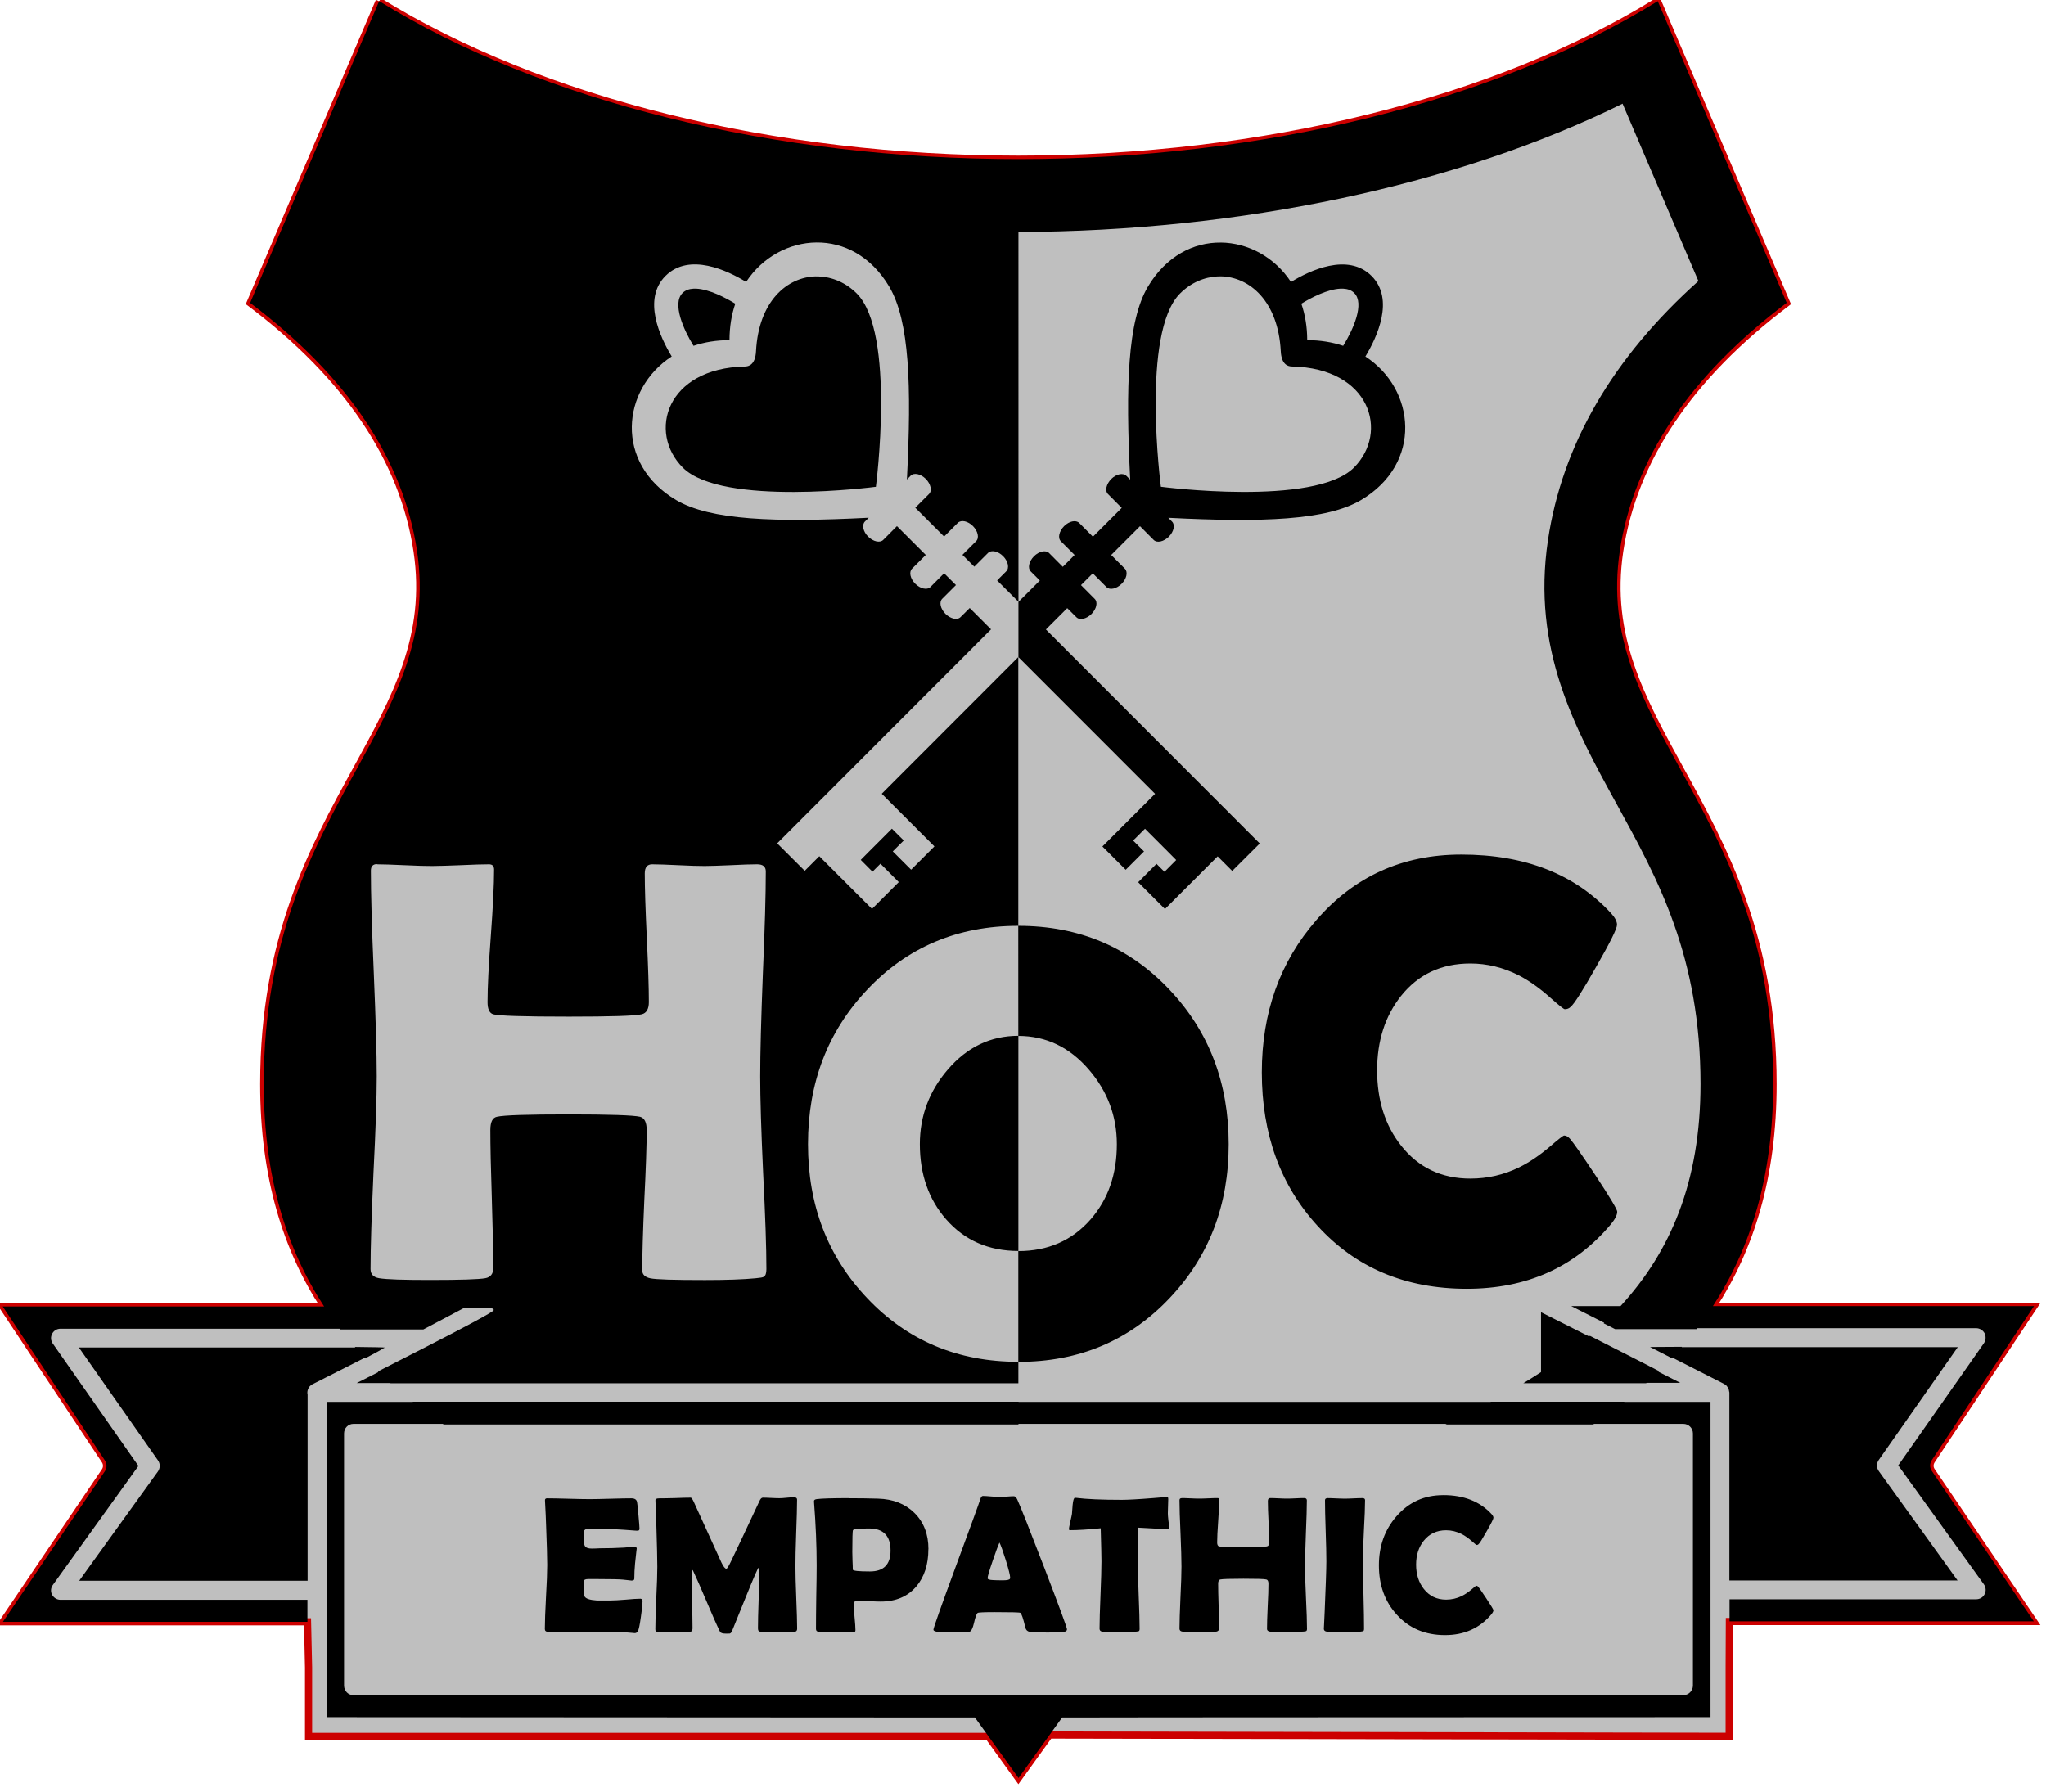 <?xml version="1.0" encoding="UTF-8" standalone="no"?>
<!-- Created with Inkscape (http://www.inkscape.org/) -->

<svg
   width="30mm"
   height="26.282mm"
   viewBox="0 0 30 26.282"
   version="1.1"
   id="svg154673"
   inkscape:version="1.3 (0e150ed6c4, 2023-07-21)"
   sodipodi:docname="hoc-pins-empathy.svg"
   xmlns:inkscape="http://www.inkscape.org/namespaces/inkscape"
   xmlns:sodipodi="http://sodipodi.sourceforge.net/DTD/sodipodi-0.dtd"
   xmlns="http://www.w3.org/2000/svg"
   xmlns:svg="http://www.w3.org/2000/svg">
  <sodipodi:namedview
     id="namedview154675"
     pagecolor="#ffffff"
     bordercolor="#666666"
     borderopacity="1.0"
     inkscape:showpageshadow="2"
     inkscape:pageopacity="0.0"
     inkscape:pagecheckerboard="0"
     inkscape:deskcolor="#d1d1d1"
     inkscape:document-units="mm"
     showgrid="false"
     inkscape:zoom="4.4498127"
     inkscape:cx="56.631597"
     inkscape:cy="49.10319"
     inkscape:window-width="1920"
     inkscape:window-height="991"
     inkscape:window-x="-9"
     inkscape:window-y="-9"
     inkscape:window-maximized="1"
     inkscape:current-layer="g155035"
     showguides="true" />
  <defs
     id="defs154670" />
  <g
     inkscape:label="Layer 1"
     inkscape:groupmode="layer"
     id="layer1"
     transform="translate(-35.471,-189.037)">
    <g
       id="g150107"
       transform="translate(-9.706,58.468)">
      <g
         id="g139062"
         transform="matrix(1.191,0,0,1.191,31.575,-97.685)"
         style="stroke-width:0.839">
        <g
           id="g154932">
          <g
             id="g154983">
            <g
               id="g155035">
              <g
                 id="g2482"
                 transform="matrix(0.839,0,0,0.839,-70.873,105.03)">
                <path
                   style="fill:#bfbfbf;fill-opacity:1;fill-rule:nonzero;stroke:#cc0000;stroke-width:0.105;stroke-dasharray:none"
                   d="m 103.649,103.259 v 2.5e-4 l -1.893,4.428 c 1.426,1.074 2.25,2.3 2.45,3.643 0.185,1.244 -0.313,2.152 -0.89,3.202 -0.638,1.16 -1.361,2.477 -1.361,4.619 0,1.36 0.333,2.415 0.887,3.264 h -4.716 l 1.501,2.261 c 0.03,0.048 0.03,0.108 -0.002,0.156 l -1.495,2.21 h 4.468 l 0.015,0.67 v 1.012 h 4.973 5.002 l 0.441,0.612 0.455,-0.632 9.975,0.019 v -1.012 l 0.003,-0.673 h 4.465 l -1.497,-2.209 c -0.032,-0.046 -0.032,-0.108 0,-0.156 l 1.501,-2.261 h -4.712 c 0.552,-0.848 0.884,-1.902 0.884,-3.26 0,-2.143 -0.723,-3.46 -1.361,-4.619 -0.577,-1.051 -1.075,-1.959 -0.89,-3.202 0.2,-1.343 1.025,-2.569 2.45,-3.643 l -1.893,-4.428 c -2.384,1.474 -5.793,2.317 -9.38,2.317 -3.587,0 -6.996,-0.844 -9.38,-2.317 z"
                   id="path139092"
                   sodipodi:nodetypes="cccccsccccccccccccccccccccsccccscc" />
                <path
                   id="path139094"
                   style="fill:#000000;fill-opacity:1;fill-rule:nonzero;stroke:none;stroke-width:0.046"
                   d="m 103.649,103.258 -5.2e-4,5.1e-4 -1.893,4.428 c 1.426,1.074 2.25,2.299 2.45,3.643 0.185,1.244 -0.312,2.152 -0.889,3.203 -0.638,1.16 -1.361,2.476 -1.361,4.619 0,1.36 0.333,2.415 0.886,3.264 h -4.716 l 1.501,2.261 c 0.03,0.048 0.03,0.108 -0.002,0.156 l -1.496,2.21 h 4.468 v -0.323 h -3.623 -5.16e-4 c -0.051,-9e-5 -0.099,-0.029 -0.124,-0.076 -0.023,-0.046 -0.019,-0.101 0.013,-0.143 l 1.255,-1.746 -1.257,-1.796 c -0.03,-0.043 -0.034,-0.097 -0.009,-0.143 0.023,-0.046 0.071,-0.074 0.122,-0.074 h 4.096 c 0.003,0.003 0.005,0.008 0.008,0.011 h 1.22 l 0.3,-0.158 0.3,-0.159 h 0.22 c 0.188,0 0.219,0.005 0.212,0.036 -0.004,0.021 -0.419,0.245 -1.024,0.553 l -0.675,0.344 c 0.003,0.003 0.006,0.005 0.009,0.008 l -0.32,0.162 h 0.494 c 10e-4,0.001 0.003,0.003 0.004,0.003 h 9.212 v -0.314 c 0.891,-1.2e-4 1.631,-0.312 2.22,-0.936 0.577,-0.609 0.866,-1.361 0.866,-2.257 0,-0.898 -0.288,-1.654 -0.866,-2.266 -0.589,-0.627 -1.329,-0.94 -2.221,-0.94 h -5.2e-4 c 2e-5,0.547 5e-4,1.082 5.2e-4,1.616 0.407,0 0.752,0.165 1.035,0.494 0.274,0.318 0.411,0.683 0.411,1.096 0,0.442 -0.129,0.81 -0.386,1.104 -0.271,0.309 -0.625,0.464 -1.06,0.464 v 1.624 c -0.891,-1.3e-4 -1.632,-0.312 -2.22,-0.936 -0.577,-0.609 -0.866,-1.361 -0.866,-2.257 0,-0.898 0.288,-1.653 0.866,-2.265 0.589,-0.627 1.329,-0.94 2.22,-0.94 -4e-5,-1.336 5e-5,-2.513 0,-3.946 l 2.007,2.008 -0.773,0.773 0.342,0.342 0.269,-0.269 -0.16,-0.16 0.174,-0.173 0.16,0.16 0.182,0.182 0.116,0.117 -0.172,0.173 -0.117,-0.117 -0.269,0.27 0.393,0.393 0.773,-0.773 0.214,0.214 0.404,-0.403 -3.138,-3.141 0.313,-0.313 0.134,0.133 c 0.048,0.049 0.147,0.027 0.222,-0.047 0.074,-0.075 0.096,-0.173 0.047,-0.222 l -0.201,-0.202 0.173,-0.173 0.201,0.202 c 0.048,0.048 0.147,0.026 0.222,-0.048 0.074,-0.074 0.096,-0.173 0.048,-0.222 l -0.201,-0.201 0.423,-0.423 0.201,0.202 c 0.048,0.048 0.147,0.026 0.222,-0.048 0.074,-0.074 0.095,-0.173 0.047,-0.221 l -0.055,-0.056 c 1.378,0.07 2.326,0.037 2.827,-0.26 0.907,-0.537 0.804,-1.625 0.065,-2.106 0.171,-0.283 0.431,-0.84 0.092,-1.181 -0.351,-0.351 -0.918,-0.076 -1.184,0.087 -0.241,-0.367 -0.632,-0.575 -1.03,-0.579 v 5.2e-4 c -0.398,-0.005 -0.802,0.197 -1.07,0.649 -0.297,0.502 -0.328,1.45 -0.259,2.829 l -0.056,-0.055 c -0.049,-0.048 -0.148,-0.028 -0.222,0.046 -0.074,0.075 -0.096,0.174 -0.047,0.222 l 0.201,0.202 -0.423,0.423 -0.201,-0.202 c -0.049,-0.048 -0.148,-0.027 -0.222,0.047 -0.074,0.075 -0.096,0.174 -0.047,0.222 l 0.201,0.201 -0.173,0.174 -0.201,-0.202 c -0.048,-0.048 -0.147,-0.027 -0.222,0.047 -0.074,0.075 -0.096,0.174 -0.048,0.222 l 0.134,0.134 -0.313,0.313 v 5.2e-4 h -5.2e-4 -5.2e-4 c 10e-6,0.269 -1e-5,0.515 0,0.808 l -2.006,2.008 0.773,0.773 -0.342,0.342 -0.269,-0.269 0.161,-0.16 -0.174,-0.173 -0.16,0.16 -0.182,0.182 -0.115,0.116 0.172,0.173 0.117,-0.117 0.269,0.27 -0.393,0.393 -0.773,-0.773 -0.214,0.214 -0.404,-0.403 3.138,-3.141 -0.313,-0.313 -0.134,0.133 c -0.048,0.049 -0.147,0.027 -0.222,-0.047 -0.074,-0.075 -0.096,-0.173 -0.047,-0.222 l 0.201,-0.201 -0.174,-0.173 -0.201,0.202 c -0.048,0.048 -0.147,0.026 -0.222,-0.048 -0.074,-0.074 -0.096,-0.173 -0.047,-0.222 l 0.201,-0.201 -0.423,-0.423 -0.201,0.202 c -0.048,0.048 -0.147,0.026 -0.222,-0.048 -0.074,-0.074 -0.095,-0.173 -0.047,-0.221 l 0.056,-0.056 c -1.378,0.07 -2.326,0.037 -2.827,-0.26 -0.907,-0.537 -0.804,-1.625 -0.064,-2.106 -0.171,-0.283 -0.432,-0.84 -0.092,-1.181 0.351,-0.351 0.918,-0.076 1.184,0.087 0.241,-0.367 0.632,-0.575 1.03,-0.579 0.398,-0.005 0.802,0.197 1.07,0.649 0.297,0.502 0.329,1.45 0.259,2.829 l 0.055,-0.056 c 0.049,-0.048 0.148,-0.027 0.222,0.047 0.074,0.075 0.096,0.174 0.047,0.222 l -0.201,0.201 0.423,0.423 0.201,-0.201 c 0.049,-0.048 0.148,-0.027 0.222,0.047 0.074,0.075 0.096,0.174 0.047,0.222 l -0.201,0.201 0.174,0.173 0.201,-0.201 c 0.048,-0.048 0.147,-0.027 0.222,0.047 0.074,0.075 0.095,0.174 0.046,0.222 l -0.134,0.134 0.313,0.313 v 5.2e-4 l 5.2e-4,-5.2e-4 c -7e-5,-1.804 -4.2e-4,-5.426 -5.2e-4,-5.426 h 5.2e-4 c 3.247,-0.008 6.438,-0.685 8.864,-1.883 l 1.113,2.603 c -1.257,1.126 -1.999,2.401 -2.208,3.803 -0.239,1.602 0.396,2.758 1.011,3.877 0.604,1.099 1.228,2.236 1.228,4.104 0,1.441 -0.444,2.465 -1.174,3.26 h -0.723 l 0.484,0.245 c -0.002,0.003 -0.005,0.005 -0.008,0.008 l 0.168,0.085 h 1.196 c 0.003,-0.005 0.007,-0.009 0.011,-0.014 h 4.09 c 0.051,0 0.099,0.028 0.124,0.074 0.023,0.046 0.019,0.103 -0.009,0.145 l -1.258,1.794 1.257,1.746 c 0.03,0.043 0.035,0.099 0.01,0.145 -0.023,0.046 -0.07,0.074 -0.124,0.074 h -3.618 v 0.324 h 4.465 l -1.498,-2.209 c -0.032,-0.046 -0.032,-0.108 0,-0.156 l 1.501,-2.261 h -4.712 c 0.552,-0.848 0.884,-1.902 0.884,-3.26 0,-2.143 -0.723,-3.459 -1.361,-4.619 -0.577,-1.051 -1.075,-1.959 -0.89,-3.202 0.2,-1.343 1.025,-2.569 2.45,-3.643 l -1.893,-4.428 c -2.384,1.474 -5.793,2.318 -9.38,2.318 -3.587,0 -6.996,-0.844 -9.38,-2.318 z m 9.38,18.343 c -2e-5,-1.001 2e-5,-2.115 0,-3.158 -0.407,0 -0.752,0.165 -1.035,0.494 -0.274,0.318 -0.411,0.683 -0.411,1.096 0,0.442 0.129,0.81 0.386,1.104 0.271,0.309 0.625,0.464 1.06,0.464 z m 2.969,-14.304 c 0.425,0.008 0.843,0.366 0.881,1.099 0.01,0.203 0.111,0.223 0.163,0.224 1.154,0.024 1.428,0.964 0.911,1.483 -0.578,0.577 -2.833,0.281 -2.833,0.281 0,0 -0.296,-2.257 0.281,-2.835 0.159,-0.159 0.357,-0.243 0.557,-0.251 0.014,-4.5e-4 0.028,-0.001 0.041,-5.2e-4 z m -5.938,5.2e-4 c -0.425,0.008 -0.843,0.366 -0.881,1.099 -0.01,0.203 -0.111,0.223 -0.163,0.224 -1.154,0.024 -1.429,0.964 -0.911,1.483 0.578,0.577 2.833,0.281 2.833,0.281 0,0 0.296,-2.258 -0.281,-2.836 -0.159,-0.159 -0.357,-0.242 -0.557,-0.25 -0.014,-4.7e-4 -0.027,-9.9e-4 -0.041,-5.2e-4 z m -1.796,0.18 c -0.065,0.003 -0.122,0.022 -0.164,0.065 -0.153,0.153 0.013,0.534 0.162,0.774 0.158,-0.053 0.335,-0.083 0.528,-0.083 0,-0.196 0.03,-0.375 0.085,-0.535 -0.141,-0.087 -0.383,-0.213 -0.574,-0.221 -0.013,-4.3e-4 -0.025,-4.3e-4 -0.037,0 z m 9.492,0 c 0.013,-4.5e-4 0.025,-4.5e-4 0.038,0 0.065,0.003 0.122,0.022 0.164,0.065 0.153,0.153 -0.014,0.534 -0.163,0.774 -0.158,-0.053 -0.334,-0.083 -0.528,-0.083 0,-0.196 -0.031,-0.375 -0.086,-0.535 0.141,-0.087 0.383,-0.213 0.574,-0.221 z m 1.77,8.305 c -0.86,0 -1.569,0.321 -2.125,0.962 -0.534,0.612 -0.8,1.357 -0.8,2.235 0,0.907 0.273,1.658 0.818,2.253 0.56,0.615 1.29,0.923 2.19,0.923 0.88,0 1.585,-0.316 2.116,-0.949 0.061,-0.075 0.091,-0.136 0.091,-0.182 0,-0.032 -0.105,-0.208 -0.316,-0.529 -0.205,-0.309 -0.331,-0.489 -0.377,-0.541 -0.029,-0.032 -0.057,-0.048 -0.086,-0.048 -0.014,0 -0.085,0.055 -0.212,0.165 -0.153,0.13 -0.303,0.231 -0.45,0.303 -0.225,0.11 -0.463,0.164 -0.714,0.164 -0.424,0 -0.763,-0.162 -1.017,-0.485 -0.234,-0.297 -0.351,-0.665 -0.351,-1.104 0,-0.433 0.117,-0.797 0.351,-1.092 0.254,-0.318 0.593,-0.476 1.017,-0.476 0.245,0 0.482,0.058 0.71,0.173 0.15,0.078 0.303,0.186 0.459,0.325 0.13,0.116 0.202,0.173 0.216,0.173 0.035,0 0.064,-0.011 0.087,-0.035 0.052,-0.043 0.178,-0.241 0.377,-0.593 0.202,-0.352 0.303,-0.556 0.303,-0.611 0,-0.049 -0.029,-0.105 -0.087,-0.169 -0.531,-0.575 -1.263,-0.862 -2.198,-0.862 z m -15.91,0.143 h 5.2e-4 c 0.089,0 0.224,0.005 0.403,0.013 0.182,0.009 0.317,0.012 0.407,0.012 0.092,0 0.231,-0.005 0.415,-0.012 0.188,-0.009 0.327,-0.013 0.42,-0.013 0.049,0 0.074,0.026 0.074,0.078 0,0.217 -0.016,0.541 -0.048,0.975 -0.032,0.43 -0.048,0.754 -0.048,0.97 0,0.101 0.027,0.16 0.082,0.178 0.075,0.023 0.445,0.035 1.108,0.035 0.617,0 0.975,-0.011 1.073,-0.035 0.069,-0.017 0.104,-0.077 0.104,-0.178 0,-0.208 -0.01,-0.521 -0.03,-0.94 -0.02,-0.422 -0.03,-0.738 -0.03,-0.949 0,-0.09 0.036,-0.134 0.109,-0.134 0.084,0 0.211,0.005 0.381,0.013 0.173,0.009 0.303,0.012 0.39,0.012 0.084,0 0.211,-0.005 0.381,-0.012 0.173,-0.009 0.303,-0.013 0.389,-0.013 0.084,0 0.126,0.035 0.126,0.104 0,0.332 -0.014,0.833 -0.043,1.503 -0.026,0.67 -0.039,1.172 -0.039,1.507 0,0.315 0.014,0.787 0.043,1.416 0.032,0.63 0.048,1.1 0.048,1.412 0,0.061 -0.013,0.098 -0.039,0.112 -0.012,0.009 -0.052,0.016 -0.121,0.022 -0.176,0.017 -0.424,0.026 -0.744,0.026 -0.453,0 -0.72,-0.008 -0.801,-0.026 -0.078,-0.017 -0.117,-0.056 -0.117,-0.117 0,-0.228 0.01,-0.571 0.03,-1.027 0.023,-0.459 0.035,-0.803 0.035,-1.031 0,-0.113 -0.032,-0.177 -0.096,-0.195 -0.098,-0.023 -0.447,-0.035 -1.047,-0.035 -0.603,0 -0.955,0.011 -1.056,0.035 -0.064,0.014 -0.095,0.079 -0.095,0.195 0,0.225 0.007,0.563 0.022,1.014 0.014,0.448 0.021,0.784 0.021,1.009 0,0.087 -0.039,0.137 -0.117,0.151 -0.092,0.017 -0.364,0.026 -0.814,0.026 -0.39,0 -0.637,-0.008 -0.744,-0.026 -0.084,-0.014 -0.126,-0.059 -0.126,-0.134 0,-0.312 0.015,-0.783 0.043,-1.412 0.032,-0.63 0.048,-1.102 0.048,-1.416 0,-0.335 -0.015,-0.838 -0.043,-1.508 -0.029,-0.673 -0.043,-1.177 -0.043,-1.512 0,-0.064 0.03,-0.096 0.091,-0.096 z m 17.082,6.574 v 0.878 c -0.085,0.055 -0.171,0.11 -0.259,0.163 h 1.802 l 0.005,-0.005 h 0.496 l -0.321,-0.163 0.009,-0.009 -0.323,-0.166 c -0.246,-0.126 -0.467,-0.238 -0.692,-0.352 -0.004,0.003 -0.008,0.006 -0.012,0.009 z m -17.408,0.506 v 0.003 c 10e-4,2e-5 10e-4,-2e-5 0.003,0 -7.6e-4,-7.8e-4 -0.002,-0.002 -0.003,-0.003 z m 0.003,0.003 c 0.002,0.002 0.004,0.005 0.007,0.008 h -4.057 l 1.161,1.657 c 0.034,0.048 0.034,0.111 0,0.161 l -1.156,1.605 h 3.351 v -2.73 c -0.011,-0.048 0.005,-0.097 0.039,-0.131 l 0.015,-0.009 0.019,-0.015 0.009,-0.003 0.005,-0.003 0.75,-0.38 c 0.002,0.003 0.005,0.005 0.007,0.008 0.143,-0.075 0.246,-0.132 0.27,-0.149 l 0.019,-0.009 h -0.003 c 3e-5,-1e-4 0.002,-10e-4 0.002,-10e-4 10e-5,-0.003 -0.184,-0.006 -0.438,-0.009 z m 19.475,-0.002 -0.47,0.003 0.32,0.164 c 0.003,-0.003 0.005,-0.006 0.008,-0.008 l 0.761,0.387 0.024,0.018 0.011,0.009 0.028,0.041 0.003,0.014 0.007,0.035 0.002,0.006 v 2.76 h 3.348 l -1.156,-1.605 c -0.035,-0.048 -0.035,-0.113 -0.002,-0.161 l 1.161,-1.658 h -4.051 c 0.001,-0.002 0.003,-0.005 0.005,-0.005 z m -18.626,0.806 c 6e-4,4.6e-4 0.001,5.5e-4 0.002,0.002 h -1.267 v 4.627 l 9.514,0.005 0.64,0.889 0.64,-0.889 c 0.003,-0.003 9.514,-0.005 9.514,-0.005 v -4.627 h -1.267 c 5e-4,-4.5e-4 0.001,-5.5e-4 0.002,-0.002 h -1.959 c -10e-4,4.6e-4 -10e-4,5.5e-4 -0.002,0.002 h -6.927 v -0.002 z m -0.87,0.325 h 1.311 c 0.005,0.003 0.009,0.006 0.013,0.009 h 8.434 v -0.009 h 6.285 c -0.007,0.003 -0.013,0.006 -0.02,0.009 h 2.168 c 0.005,-0.003 0.009,-0.006 0.013,-0.009 h 1.311 c 0.076,0 0.14,0.062 0.14,0.14 v 3.701 c 0,0.076 -0.064,0.14 -0.14,0.14 h -19.516 c -0.076,0 -0.137,-0.063 -0.137,-0.14 v -3.701 c 0,-0.078 0.061,-0.14 0.137,-0.14 z m 15.99,1.046 c -0.277,0 -0.505,0.103 -0.685,0.31 -0.172,0.197 -0.258,0.437 -0.258,0.72 0,0.292 0.088,0.534 0.264,0.726 0.18,0.198 0.416,0.298 0.706,0.298 0.284,0 0.511,-0.102 0.682,-0.306 0.019,-0.024 0.029,-0.044 0.029,-0.058 v -5.1e-4 c -2.8e-4,-0.011 -0.034,-0.067 -0.102,-0.17 -0.066,-0.1 -0.107,-0.158 -0.121,-0.175 -0.009,-0.01 -0.019,-0.015 -0.028,-0.015 -0.005,0 -0.027,0.017 -0.068,0.053 -0.049,0.042 -0.098,0.074 -0.145,0.098 -0.072,0.035 -0.15,0.053 -0.23,0.053 -0.137,0 -0.246,-0.052 -0.328,-0.157 -0.075,-0.096 -0.113,-0.214 -0.113,-0.356 0,-0.14 0.037,-0.257 0.113,-0.352 0.082,-0.102 0.191,-0.153 0.328,-0.153 0.079,0 0.155,0.019 0.229,0.056 0.048,0.025 0.098,0.06 0.148,0.104 0.042,0.037 0.065,0.056 0.07,0.056 0.011,0 0.02,-0.003 0.028,-0.011 0.017,-0.014 0.057,-0.078 0.121,-0.192 0.065,-0.114 0.098,-0.179 0.098,-0.196 0,-0.016 -0.009,-0.034 -0.028,-0.055 -0.171,-0.185 -0.407,-0.278 -0.708,-0.278 z m -6.755,0.012 c -0.015,0 -0.028,0.017 -0.039,0.053 -0.019,0.061 -0.143,0.401 -0.371,1.018 -0.21,0.571 -0.315,0.868 -0.315,0.892 0,0.027 0.071,0.04 0.213,0.04 0.18,0 0.287,-0.003 0.318,-0.011 0.025,-0.007 0.046,-0.049 0.064,-0.126 0.019,-0.085 0.037,-0.134 0.053,-0.149 0.01,-0.008 0.095,-0.012 0.253,-0.012 0.234,0 0.359,0.003 0.374,0.01 0.018,0.009 0.042,0.081 0.074,0.215 0.008,0.035 0.028,0.056 0.06,0.063 0.038,0.007 0.124,0.011 0.257,0.011 0.145,0 0.231,-0.004 0.259,-0.011 0.023,-0.007 0.035,-0.018 0.035,-0.035 h 5.1e-4 c 0,-0.025 -0.111,-0.326 -0.332,-0.902 -0.22,-0.572 -0.353,-0.908 -0.399,-1.006 -0.015,-0.031 -0.031,-0.046 -0.049,-0.046 -0.024,0 -0.061,0.002 -0.11,0.006 -0.048,0.003 -0.086,0.004 -0.111,0.004 -0.026,0 -0.065,-0.003 -0.118,-0.007 -0.052,-0.005 -0.091,-0.007 -0.116,-0.007 z m 2.686,0.016 c -9.3e-4,0 -0.062,0.005 -0.183,0.015 -0.225,0.018 -0.379,0.026 -0.463,0.026 -0.295,0 -0.518,-0.01 -0.668,-0.029 -0.011,-6.7e-4 -0.018,-0.001 -0.02,-0.001 -0.016,0 -0.027,0.035 -0.034,0.105 -0.004,0.044 -0.007,0.087 -0.01,0.131 -0.002,0.014 -0.01,0.053 -0.025,0.118 -0.013,0.06 -0.02,0.095 -0.02,0.107 0,0.009 0.007,0.014 0.022,0.014 0.111,0 0.259,-0.009 0.445,-0.028 0.007,0.251 0.011,0.414 0.011,0.486 0,0.11 -0.005,0.274 -0.014,0.494 -0.009,0.22 -0.014,0.384 -0.014,0.494 0,0.024 0.013,0.039 0.039,0.043 0.048,0.007 0.133,0.011 0.253,0.011 0.108,0 0.19,-0.004 0.245,-0.011 0.023,-0.003 0.037,-0.005 0.039,-0.007 0.008,-0.005 0.012,-0.016 0.012,-0.034 0,-0.11 -0.005,-0.275 -0.014,-0.496 -0.008,-0.221 -0.013,-0.386 -0.013,-0.496 0,-0.093 0.003,-0.258 0.008,-0.493 0.245,0.014 0.384,0.021 0.42,0.021 0.021,0 0.031,-0.009 0.031,-0.028 v -5.2e-4 c 0,-0.022 -0.003,-0.056 -0.01,-0.1 -0.005,-0.046 -0.008,-0.08 -0.008,-0.103 0,-0.02 5.8e-4,-0.056 0.003,-0.105 0.002,-0.045 0.003,-0.08 0.003,-0.105 -10e-4,-0.016 -0.003,-0.024 -0.006,-0.026 -0.003,-0.003 -0.013,-0.004 -0.032,-0.004 z m -5.456,0.003 c -0.023,0 -0.059,0.002 -0.107,0.007 -0.047,0.005 -0.083,0.007 -0.106,0.007 -0.028,0 -0.069,-0.001 -0.124,-0.004 -0.054,-0.003 -0.094,-0.004 -0.121,-0.004 -0.019,0 -0.036,0.018 -0.052,0.055 -0.184,0.394 -0.323,0.688 -0.417,0.884 -0.034,0.07 -0.055,0.104 -0.066,0.104 -0.019,0 -0.043,-0.03 -0.072,-0.09 l -0.408,-0.895 c -0.019,-0.039 -0.033,-0.058 -0.043,-0.058 -0.051,0 -0.128,0.002 -0.23,0.006 -0.102,0.003 -0.179,0.004 -0.23,0.004 -0.04,0 -0.059,0.009 -0.058,0.028 l 5.2e-4,0.024 c 0.008,0.153 0.012,0.267 0.013,0.345 0.009,0.297 0.014,0.499 0.014,0.607 0,0.101 -0.005,0.255 -0.015,0.458 -0.009,0.203 -0.014,0.355 -0.014,0.456 0,0.015 0.002,0.025 0.006,0.032 0.005,0.005 0.016,0.008 0.035,0.008 h 0.466 c 0.026,0 0.039,-0.017 0.039,-0.049 0,-0.091 -0.003,-0.228 -0.007,-0.41 -0.005,-0.182 -0.007,-0.319 -0.007,-0.41 0,-0.019 0.004,-0.032 0.01,-0.041 0.006,0.006 0.01,0.011 0.012,0.015 0.044,0.092 0.109,0.241 0.197,0.448 0.082,0.195 0.148,0.344 0.198,0.446 0.009,0.019 0.038,0.028 0.086,0.028 0.033,0 0.051,1.5e-4 0.056,-5.2e-4 0.014,-0.004 0.026,-0.016 0.035,-0.038 0.067,-0.165 0.134,-0.33 0.201,-0.496 0.114,-0.282 0.177,-0.426 0.187,-0.431 0.008,0.002 0.013,0.016 0.013,0.043 0,0.094 -0.004,0.235 -0.011,0.423 -0.007,0.188 -0.01,0.329 -0.01,0.423 0,0.033 0.013,0.049 0.04,0.049 h 0.494 c 0.027,0 0.041,-0.015 0.041,-0.043 v -5.2e-4 c 0,-0.101 -0.005,-0.252 -0.013,-0.455 -0.008,-0.203 -0.012,-0.355 -0.012,-0.457 0,-0.11 0.003,-0.274 0.011,-0.491 0.008,-0.219 0.013,-0.383 0.013,-0.492 0,-0.022 -0.014,-0.034 -0.042,-0.034 z m 0.815,0.013 c -0.247,0 -0.408,0.005 -0.48,0.014 -0.03,0.004 -0.044,0.015 -0.042,0.033 l 0.001,0.019 c 0.025,0.322 0.038,0.629 0.038,0.921 0,0.103 -0.002,0.259 -0.006,0.467 -0.003,0.207 -0.004,0.361 -0.004,0.465 0,0.027 0.013,0.041 0.04,0.041 0.057,0 0.142,9.5e-4 0.255,0.004 0.113,0.004 0.199,0.006 0.255,0.006 0.019,0 0.029,-0.011 0.029,-0.032 0,-0.042 -0.005,-0.105 -0.013,-0.19 -0.008,-0.085 -0.012,-0.149 -0.012,-0.192 0,-0.034 0.02,-0.051 0.06,-0.051 0.037,0 0.093,0.002 0.167,0.007 0.075,0.004 0.131,0.006 0.168,0.006 0.222,0 0.397,-0.074 0.523,-0.222 0.118,-0.14 0.177,-0.322 0.177,-0.547 l 10e-4,-5.2e-4 c 0,-0.22 -0.069,-0.397 -0.207,-0.533 -0.135,-0.132 -0.312,-0.202 -0.533,-0.208 -0.134,-0.004 -0.274,-0.006 -0.42,-0.006 z m 4.87,0.001 c -0.019,0 -0.029,0.01 -0.029,0.03 0,0.108 0.005,0.27 0.015,0.487 0.009,0.216 0.014,0.378 0.014,0.486 0,0.101 -0.005,0.253 -0.015,0.456 -0.009,0.203 -0.014,0.355 -0.014,0.455 0,0.024 0.013,0.039 0.04,0.043 0.034,0.005 0.114,0.008 0.24,0.008 0.145,0 0.233,-0.002 0.263,-0.008 0.025,-0.005 0.038,-0.021 0.038,-0.049 0,-0.073 -0.003,-0.181 -0.007,-0.325 -0.005,-0.145 -0.007,-0.254 -0.007,-0.327 0,-0.037 0.01,-0.058 0.03,-0.063 0.033,-0.007 0.146,-0.011 0.341,-0.011 0.193,0 0.306,0.003 0.337,0.011 0.021,0.006 0.03,0.027 0.03,0.063 0,0.073 -0.003,0.184 -0.011,0.332 -0.007,0.147 -0.01,0.257 -0.01,0.331 0,0.02 0.013,0.032 0.038,0.038 0.026,0.005 0.112,0.008 0.258,0.008 0.103,0 0.183,-0.003 0.24,-0.008 0.022,-0.002 0.035,-0.004 0.039,-0.007 0.008,-0.005 0.012,-0.017 0.012,-0.037 h -5.1e-4 c 0,-0.101 -0.005,-0.252 -0.015,-0.455 -0.009,-0.203 -0.014,-0.355 -0.014,-0.456 0,-0.108 0.005,-0.27 0.013,-0.486 0.009,-0.216 0.014,-0.378 0.014,-0.485 0,-0.022 -0.014,-0.033 -0.041,-0.033 -0.028,0 -0.069,9.5e-4 -0.125,0.004 -0.055,0.003 -0.096,0.004 -0.123,0.004 -0.028,0 -0.07,-0.001 -0.126,-0.004 -0.055,-0.003 -0.096,-0.004 -0.122,-0.004 -0.023,0 -0.035,0.014 -0.035,0.043 0,0.068 0.003,0.17 0.01,0.306 0.007,0.135 0.01,0.236 0.01,0.303 0,0.033 -0.011,0.052 -0.034,0.057 -0.032,0.007 -0.147,0.011 -0.346,0.011 -0.214,0 -0.333,-0.004 -0.357,-0.011 -0.018,-0.006 -0.027,-0.025 -0.027,-0.057 0,-0.07 0.005,-0.174 0.015,-0.313 0.01,-0.14 0.015,-0.244 0.015,-0.314 0,-0.017 -0.008,-0.025 -0.024,-0.025 -0.03,0 -0.075,9.5e-4 -0.135,0.004 -0.059,0.003 -0.104,0.004 -0.134,0.004 -0.029,0 -0.073,-10e-4 -0.131,-0.004 -0.058,-0.003 -0.101,-0.004 -0.13,-0.004 z m 2.138,5.2e-4 c -0.021,0 -0.032,0.01 -0.032,0.03 0,0.1 0.003,0.249 0.01,0.448 0.007,0.199 0.01,0.348 0.01,0.448 0,0.118 -0.009,0.366 -0.025,0.743 -0.008,0.179 -0.012,0.26 -0.012,0.245 0,0.024 0.013,0.038 0.04,0.043 0.037,0.007 0.124,0.011 0.259,0.011 0.101,0 0.182,-0.004 0.243,-0.011 0.022,-0.003 0.034,-0.006 0.036,-0.006 0.008,-0.005 0.012,-0.016 0.012,-0.035 0,-0.11 -0.002,-0.275 -0.008,-0.496 -0.005,-0.221 -0.008,-0.386 -0.008,-0.496 h -10e-4 c 0,-0.1 0.005,-0.249 0.015,-0.448 0.011,-0.199 0.017,-0.348 0.017,-0.448 0,-0.021 -0.013,-0.03 -0.04,-0.03 -0.029,0 -0.072,9.5e-4 -0.129,0.004 -0.056,0.003 -0.098,0.004 -0.127,0.004 -0.029,0 -0.073,-0.001 -0.131,-0.004 -0.058,-0.003 -0.101,-0.004 -0.13,-0.004 z m -11.443,5.2e-4 c -0.025,0 -0.037,0.011 -0.035,0.032 l 0.001,0.02 c 0.008,0.148 0.013,0.259 0.015,0.333 0.011,0.289 0.017,0.487 0.017,0.593 0,0.104 -0.006,0.261 -0.018,0.471 -0.011,0.208 -0.017,0.364 -0.017,0.469 0,0.027 0.015,0.041 0.046,0.041 0.071,0 0.176,3.7e-4 0.318,0.001 0.141,6.6e-4 0.248,10e-4 0.319,10e-4 0.328,0 0.526,0.005 0.594,0.014 0.019,0.003 0.034,0.004 0.042,0.004 0.019,0 0.035,-0.009 0.046,-0.027 0.013,-0.022 0.028,-0.091 0.044,-0.208 0.016,-0.107 0.024,-0.181 0.024,-0.221 l 0.001,10e-4 c 0,-0.034 -0.011,-0.05 -0.031,-0.05 -0.048,0 -0.121,0.005 -0.219,0.014 -0.097,0.008 -0.169,0.012 -0.219,0.012 h -0.204 c -0.103,-0.007 -0.163,-0.027 -0.179,-0.062 -0.009,-0.021 -0.014,-0.066 -0.014,-0.137 0,-0.053 3.7e-4,-0.082 10e-4,-0.087 0.007,-0.019 0.029,-0.028 0.067,-0.028 h 0.148 c 0.189,0 0.31,0.003 0.363,0.008 l 0.126,0.014 c 0.027,0 0.04,-0.009 0.04,-0.028 0,-0.074 0.004,-0.149 0.011,-0.223 0.017,-0.162 0.025,-0.233 0.025,-0.214 0,-0.021 -0.011,-0.032 -0.034,-0.032 -0.019,0 -0.044,0.002 -0.075,0.006 -0.041,0.004 -0.066,0.006 -0.076,0.007 -0.12,0.007 -0.238,0.01 -0.356,0.01 -0.018,0 -0.04,5.9e-4 -0.067,0.003 -0.027,6.7e-4 -0.045,0.001 -0.054,0.001 -0.045,0 -0.075,-0.009 -0.091,-0.026 -0.019,-0.021 -0.028,-0.062 -0.028,-0.126 0,-0.06 0.003,-0.096 0.007,-0.107 0.011,-0.023 0.041,-0.035 0.09,-0.035 0.197,0 0.42,0.011 0.667,0.031 0.014,6.7e-4 0.024,0.001 0.029,0.001 0.019,0 0.028,-0.01 0.028,-0.029 0,-0.023 -0.005,-0.089 -0.015,-0.197 -0.009,-0.109 -0.017,-0.174 -0.021,-0.195 -0.007,-0.036 -0.035,-0.054 -0.084,-0.054 -0.068,0 -0.17,0.002 -0.307,0.006 -0.137,0.004 -0.239,0.006 -0.306,0.006 -0.069,0 -0.173,-0.002 -0.311,-0.006 -0.138,-0.004 -0.241,-0.006 -0.31,-0.006 z m 4.72,0.443 c 0.211,0 0.316,0.108 0.316,0.325 0,0.204 -0.101,0.306 -0.303,0.306 -0.167,0 -0.251,-0.009 -0.251,-0.028 0,-0.029 -9.5e-4,-0.071 -0.004,-0.127 -0.002,-0.057 -0.003,-0.1 -0.003,-0.129 0,-0.203 0.003,-0.31 0.01,-0.322 0.007,-0.017 0.086,-0.025 0.235,-0.025 z m 1.915,0.208 c 0.019,0.037 0.05,0.123 0.092,0.257 0.043,0.139 0.064,0.224 0.064,0.254 0,0.008 -0.001,0.014 -0.003,0.019 -0.007,0.015 -0.04,0.023 -0.102,0.023 -0.066,0 -0.113,-0.001 -0.142,-0.003 -0.056,-0.002 -0.084,-0.011 -0.084,-0.028 0,-0.025 0.025,-0.111 0.075,-0.256 0.046,-0.137 0.08,-0.225 0.099,-0.266 z" />
              </g>
            </g>
          </g>
        </g>
      </g>
    </g>
  </g>
</svg>
